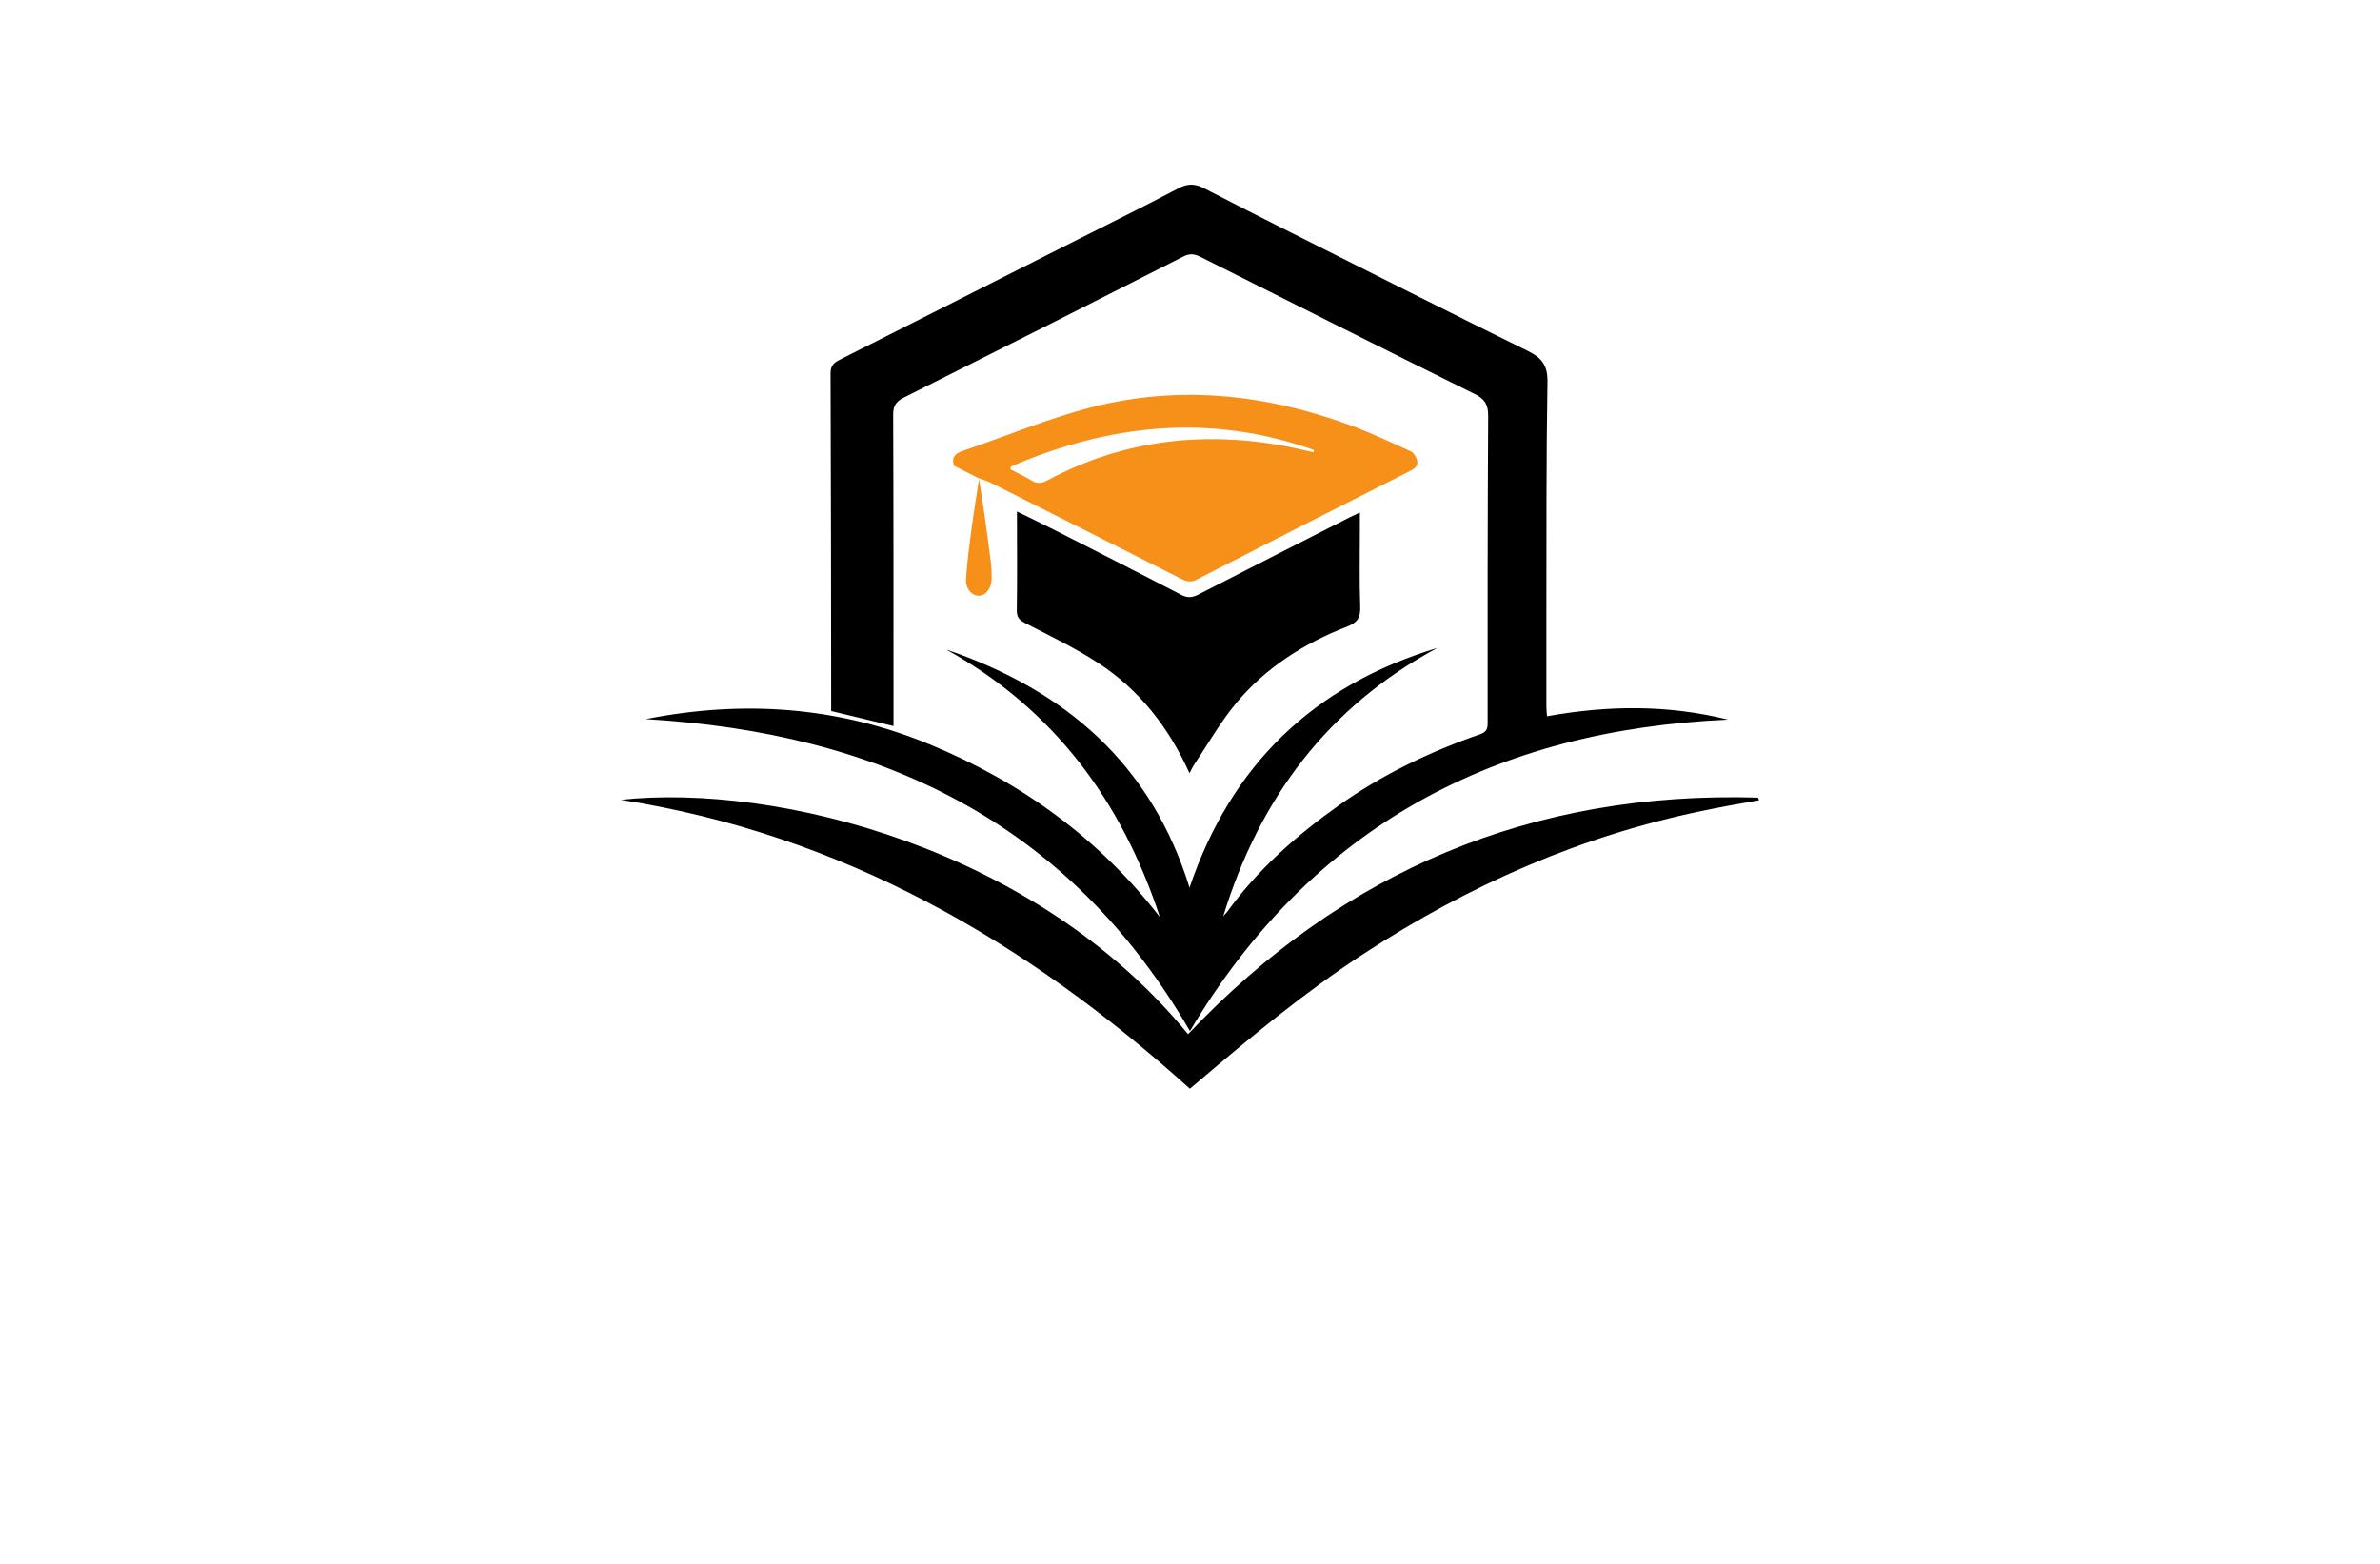 <?xml version="1.0" encoding="utf-8"?>
<!-- Generator: Adobe Illustrator 27.8.1, SVG Export Plug-In . SVG Version: 6.00 Build 0)  -->
<svg version="1.1" xmlns="http://www.w3.org/2000/svg" xmlns:xlink="http://www.w3.org/1999/xlink" x="0px" y="0px"
	 viewBox="0 0 350 230" style="enable-background:new 0 0 350 230;" xml:space="preserve">
<style type="text/css">
	.st0{fill:#FFF8D9;}
	.st1{fill:#FF7F00;}
	.st2{fill:#893700;}
	.st3{fill:#23234E;}
	.st4{fill:#FFFECA;}
	.st5{fill:#B8E8F2;}
	.st6{fill:#FEFEFE;}
	.st7{fill:#FDFFDC;}
	.st8{fill:#EFE8CB;}
	.st9{fill:#E6F4D3;}
	.st10{fill:#E1E1F9;}
	.st11{fill:#DCFFFA;}
	.st12{fill:#F2EDD7;}
	.st13{fill:#DCFBFF;}
	.st14{fill:#FFFDDC;}
	.st15{fill:#FFF9DE;}
	.st16{fill:#017F6A;}
	.st17{fill:#29ABE2;}
	.st18{fill:#F2C0AA;}
	.st19{fill:#1C75BC;}
	.st20{fill:#FFC200;}
	.st21{fill:#911717;}
	.st22{fill:#C1272D;}
	.st23{fill:#F7931E;}
	.st24{fill:#2D828E;}
	.st25{fill:#93BC20;}
	.st26{fill:#CC781D;}
	.st27{fill:#FF5500;}
	.st28{fill:#F79019;}
	.st29{fill:#C4C400;}
	.st30{fill:url(#SVGID_1_);}
	.st31{fill:url(#SVGID_00000049182802440485742520000001516830321266466178_);}
	.st32{fill:url(#SVGID_00000020358595432374546090000007752028267678935479_);}
	.st33{fill:#0092FF;}
	.st34{fill:#09578C;}
	.st35{fill:#3B9FE2;}
	.st36{fill:#BE1E2D;}
	.st37{fill:#231F20;}
	.st38{fill:#FF9D00;}
	.st39{fill:#F15A29;}
	.st40{fill:#0ABC9C;}
	.st41{fill:#F5A72B;}
	.st42{fill:#D86926;}
	.st43{fill:#212F50;}
	.st44{fill:#D0162D;}
	.st45{fill:url(#SVGID_00000093893371557178163320000005516812022865880973_);}
	.st46{fill:#E56031;}
	.st47{fill:#000F71;}
	.st48{fill:url(#SVGID_00000164489207178538791950000010192346936091279033_);}
	.st49{fill:#16246D;}
	.st50{fill:#1A85F8;}
	.st51{fill:url(#SVGID_00000127040675325496123990000016983425084404646298_);}
	.st52{opacity:0.5;fill:url(#SVGID_00000149378476896620485350000002907091258607572369_);}
	.st53{fill:url(#SVGID_00000007401248579714440520000000263895548373307807_);}
	.st54{opacity:0.5;fill:url(#SVGID_00000045608305942378804640000003410871983444764592_);}
	.st55{fill:#00A9E2;}
	.st56{fill:#666666;}
	.st57{fill:#072248;}
	.st58{fill:#1075B9;}
	.st59{fill:#F35525;}
	.st60{fill:#0E386A;}
	.st61{fill:#3C9B88;}
	.st62{fill:#125695;}
	.st63{fill:#F5C970;}
	.st64{fill:#80A843;}
	.st65{fill:#F8A32D;}
	.st66{fill:url(#SVGID_00000081642969735654706380000004359193001834769818_);}
	.st67{fill-rule:evenodd;clip-rule:evenodd;fill:#1A85F8;}
	.st68{fill:url(#Layer_x5F_1_00000068664483928992416210000001806452216474062515_);}
	.st69{fill:#043730;stroke:#FFFFFF;stroke-miterlimit:10;}
	.st70{fill:#FFFFFF;stroke:#E56031;stroke-linecap:round;stroke-linejoin:round;stroke-miterlimit:10;}
	.st71{fill:#FFFFFF;stroke:#E56031;stroke-miterlimit:10;}
	.st72{fill:#043730;stroke:#E56031;stroke-miterlimit:10;}
	.st73{fill:#043730;}
	.st74{fill:none;stroke:#E56031;stroke-linecap:round;stroke-linejoin:round;stroke-miterlimit:10;}
	.st75{fill:url(#SVGID_00000051379147535855982960000015006728970153615499_);}
	.st76{fill:#F9626D;}
	.st77{fill:#1B75BC;}
	.st78{fill:#FBB040;}
	.st79{fill:#358FA0;}
	.st80{fill:url(#SVGID_00000105424194048324113110000006521595266627160752_);}
	.st81{fill:url(#SVGID_00000047051470308444309260000008298908721022185113_);}
	.st82{fill:#00406B;}
	.st83{fill:#E5E6C6;}
	.st84{fill:#E5D7C7;}
	.st85{fill:#DCF7FF;}
	.st86{fill:#E2E5C7;}
	.st87{fill:#D3D3AE;}
	.st88{fill:#FFFFDE;}
	.st89{fill:#FFE5CC;}
	.st90{fill:#D4EEB8;}
	.st91{fill:url(#SVGID_00000160896857402508330570000001763919889835669896_);}
	.st92{fill:#FDFDFC;}
	.st93{fill:url(#SVGID_00000129167919837136166880000007214348245570938520_);}
	.st94{fill:#372E2D;}
	.st95{fill:#2390BA;}
	.st96{fill:url(#SVGID_00000108277935627347694490000003754437275332349592_);}
	.st97{fill:url(#SVGID_00000036952434359634974360000003661643866695368888_);}
	.st98{fill:#1C2849;}
	.st99{fill:#162C33;}
	.st100{fill:#172E34;}
	.st101{fill:#F7FBFC;}
	.st102{fill:#212655;}
	.st103{fill:url(#SVGID_00000096761633680712008000000006662238819654234753_);}
	.st104{fill:#465A9B;}
	.st105{fill:#F3A75E;}
	.st106{fill:url(#SVGID_00000166665899479421891650000008358580382110196354_);}
	.st107{fill:#E66546;}
	.st108{fill:url(#SVGID_00000065760907490817344230000013963171631233222060_);}
	.st109{fill:url(#SVGID_00000119807576508858127210000013119274526432339903_);}
	.st110{fill:#68488A;}
	.st111{fill:url(#SVGID_00000075857440174753168270000002034481307962189446_);}
	.st112{fill:#1C375E;}
	.st113{fill:#02A4F7;}
	.st114{fill:#062768;}
	.st115{fill:#0F6AAD;}
	.st116{fill:#2F92AA;}
	.st117{fill:#F99F0D;}
	.st118{fill:#EB473F;}
	.st119{fill:url(#SVGID_00000129889443055673472040000004137915245170952328_);}
	.st120{fill:#FDFDFD;}
	.st121{fill:#1A313F;}
	.st122{fill:url(#SVGID_00000141450483625515384630000015359234842813327251_);}
	.st123{fill:url(#SVGID_00000158725588195235686700000006089905926698446476_);}
	.st124{fill:#0E5490;}
	.st125{fill:#71B7CB;}
	.st126{fill:#543450;}
	.st127{fill:#F7872D;}
	.st128{fill:#0F2257;}
	.st129{fill:#F98F34;}
	.st130{fill:#1E5D95;}
	.st131{fill:url(#SVGID_00000055691321217383850410000016811042255246392457_);}
	.st132{fill:#1B3A6A;}
	.st133{fill:#F3682F;}
	.st134{fill:#DD3136;}
	.st135{fill:#2587C3;}
</style>
<g id="Logo1">
</g>
<g id="Logo2">
</g>
<g id="Logo3">
</g>
<g id="Logo4">
</g>
<g id="Logo5">
</g>
<g id="Logo6">
</g>
<g id="Logo7">
	<g>
		<path d="M94.96,105.76c14.29-2.83,28.27-1.88,41.86,3.76c13.43,5.57,24.81,13.81,33.75,25.35c-5.6-17-15.53-30.53-31.41-39.34
			c17.44,5.95,30.13,16.77,35.77,35.02c6.12-18.08,18.28-29.77,36.43-35.25c-16.1,8.66-26.15,22.15-31.47,39.44
			c0.21-0.24,0.45-0.46,0.64-0.72c4.48-6.18,10.12-11.14,16.3-15.53c6.41-4.56,13.42-7.92,20.82-10.5c0.83-0.29,1.12-0.68,1.12-1.58
			c-0.01-15.09-0.01-30.17,0.08-45.26c0.01-1.68-0.53-2.49-2.02-3.22c-13.47-6.67-26.91-13.42-40.33-20.17
			c-0.9-0.45-1.58-0.49-2.5-0.02c-13.68,6.95-27.36,13.86-41.08,20.73c-1.17,0.59-1.58,1.22-1.57,2.55
			c0.06,14.61,0.04,29.22,0.05,43.83c0,0.6,0,1.21,0,1.93c-3.07-0.74-6.02-1.45-9.17-2.21c0-0.51,0-1.11,0-1.7
			c-0.02-16-0.02-32-0.09-47.99c-0.01-1.25,0.68-1.64,1.54-2.07c11.37-5.74,22.74-11.49,34.11-17.23
			c5.18-2.62,10.39-5.18,15.52-7.89c1.36-0.72,2.45-0.68,3.74-0.01c4.23,2.19,8.48,4.35,12.74,6.49
			c11.61,5.83,23.21,11.7,34.88,17.44c2.07,1.02,2.94,2.12,2.9,4.56c-0.19,11.31-0.14,22.63-0.16,33.95
			c-0.01,4.59-0.01,9.19,0,13.79c0,0.42,0.05,0.84,0.09,1.43c8.98-1.62,17.82-1.7,26.63,0.5c-34.22,1.5-61.17,15.62-79.14,45.8
			C157.01,120.65,129.11,107.76,94.96,105.76z M174.98,160.12c0.32-0.26,0.71-0.59,1.1-0.92c7.89-6.71,15.86-13.33,24.56-18.99
			c15.36-10.01,31.86-17.3,49.88-20.99c1.36-0.28,2.72-0.55,4.08-0.8c1.36-0.25,2.72-0.48,4.08-0.72c-0.05-0.13-0.09-0.26-0.14-0.39
			c-33.13-0.99-61.01,10.7-83.83,34.79c-22.29-27.28-60.43-36.94-83.41-34.47C123.82,122.72,150.88,138.39,174.98,160.12z
			 M149.53,89.74c-0.02,1.05,0.37,1.45,1.25,1.91c3.61,1.86,7.3,3.63,10.7,5.84c6.07,3.95,10.39,9.48,13.45,16.23
			c0.27-0.51,0.44-0.91,0.67-1.25c2.02-3.01,3.83-6.21,6.13-8.99c4.37-5.28,10.05-8.87,16.4-11.34c1.52-0.59,1.95-1.33,1.9-2.91
			c-0.14-3.81-0.05-7.63-0.05-11.44c0-0.76,0-1.51,0-2.42c-0.61,0.29-1.03,0.48-1.45,0.69c-7.45,3.79-14.9,7.58-22.34,11.4
			c-0.89,0.46-1.6,0.49-2.53,0c-6.34-3.3-12.72-6.53-19.09-9.77c-1.61-0.82-3.24-1.59-5.02-2.46
			C149.56,80.22,149.6,84.98,149.53,89.74z"/>
		<path class="st28" d="M143.98,70.36c-1.23-0.62-2.45-1.24-3.69-1.86c-0.36-1.15,0.06-1.77,1.24-2.17
			c6.27-2.12,12.41-4.72,18.79-6.38c12.98-3.38,25.79-2,38.29,2.61c3,1.11,5.91,2.47,8.83,3.8c0.43,0.19,0.79,0.79,0.94,1.27
			c0.22,0.74-0.16,1.2-0.91,1.58c-10.51,5.31-21.01,10.65-31.49,16.03c-0.81,0.41-1.39,0.33-2.15-0.05
			c-9.35-4.74-18.71-9.45-28.07-14.16c-0.57-0.29-1.2-0.47-1.8-0.7C143.96,70.34,143.98,70.36,143.98,70.36z M148.65,68.62
			c-0.02,0.14-0.03,0.28-0.05,0.41c1.02,0.54,2.08,1.02,3.06,1.62c0.83,0.51,1.5,0.47,2.37,0c10.75-5.77,22.18-7.23,34.12-5.2
			c1.7,0.29,3.37,0.71,5.05,1.07c0.01-0.11,0.01-0.23,0.02-0.34C178.02,60.78,163.21,62.34,148.65,68.62z M143.98,70.37
			c-0.38,2.57-0.81,5.13-1.15,7.7c-0.31,2.36-0.62,4.72-0.77,7.09c-0.09,1.46,0.86,2.48,1.95,2.45c0.98-0.03,1.8-1.12,1.82-2.48
			c0.01-0.82-0.02-1.65-0.12-2.46c-0.29-2.36-0.62-4.72-0.95-7.08c-0.25-1.75-0.53-3.5-0.8-5.25
			C143.96,70.34,143.98,70.36,143.98,70.37z"/>
	</g>
</g>
<g id="Logo8">
</g>
<g id="Logo9">
</g>
<g id="Logo10">
</g>
<g id="Logo11">
</g>
<g id="Logo12">
</g>
<g id="Layer_13">
</g>
<g id="Layer_14">
</g>
<g id="Layer_15">
</g>
</svg>

